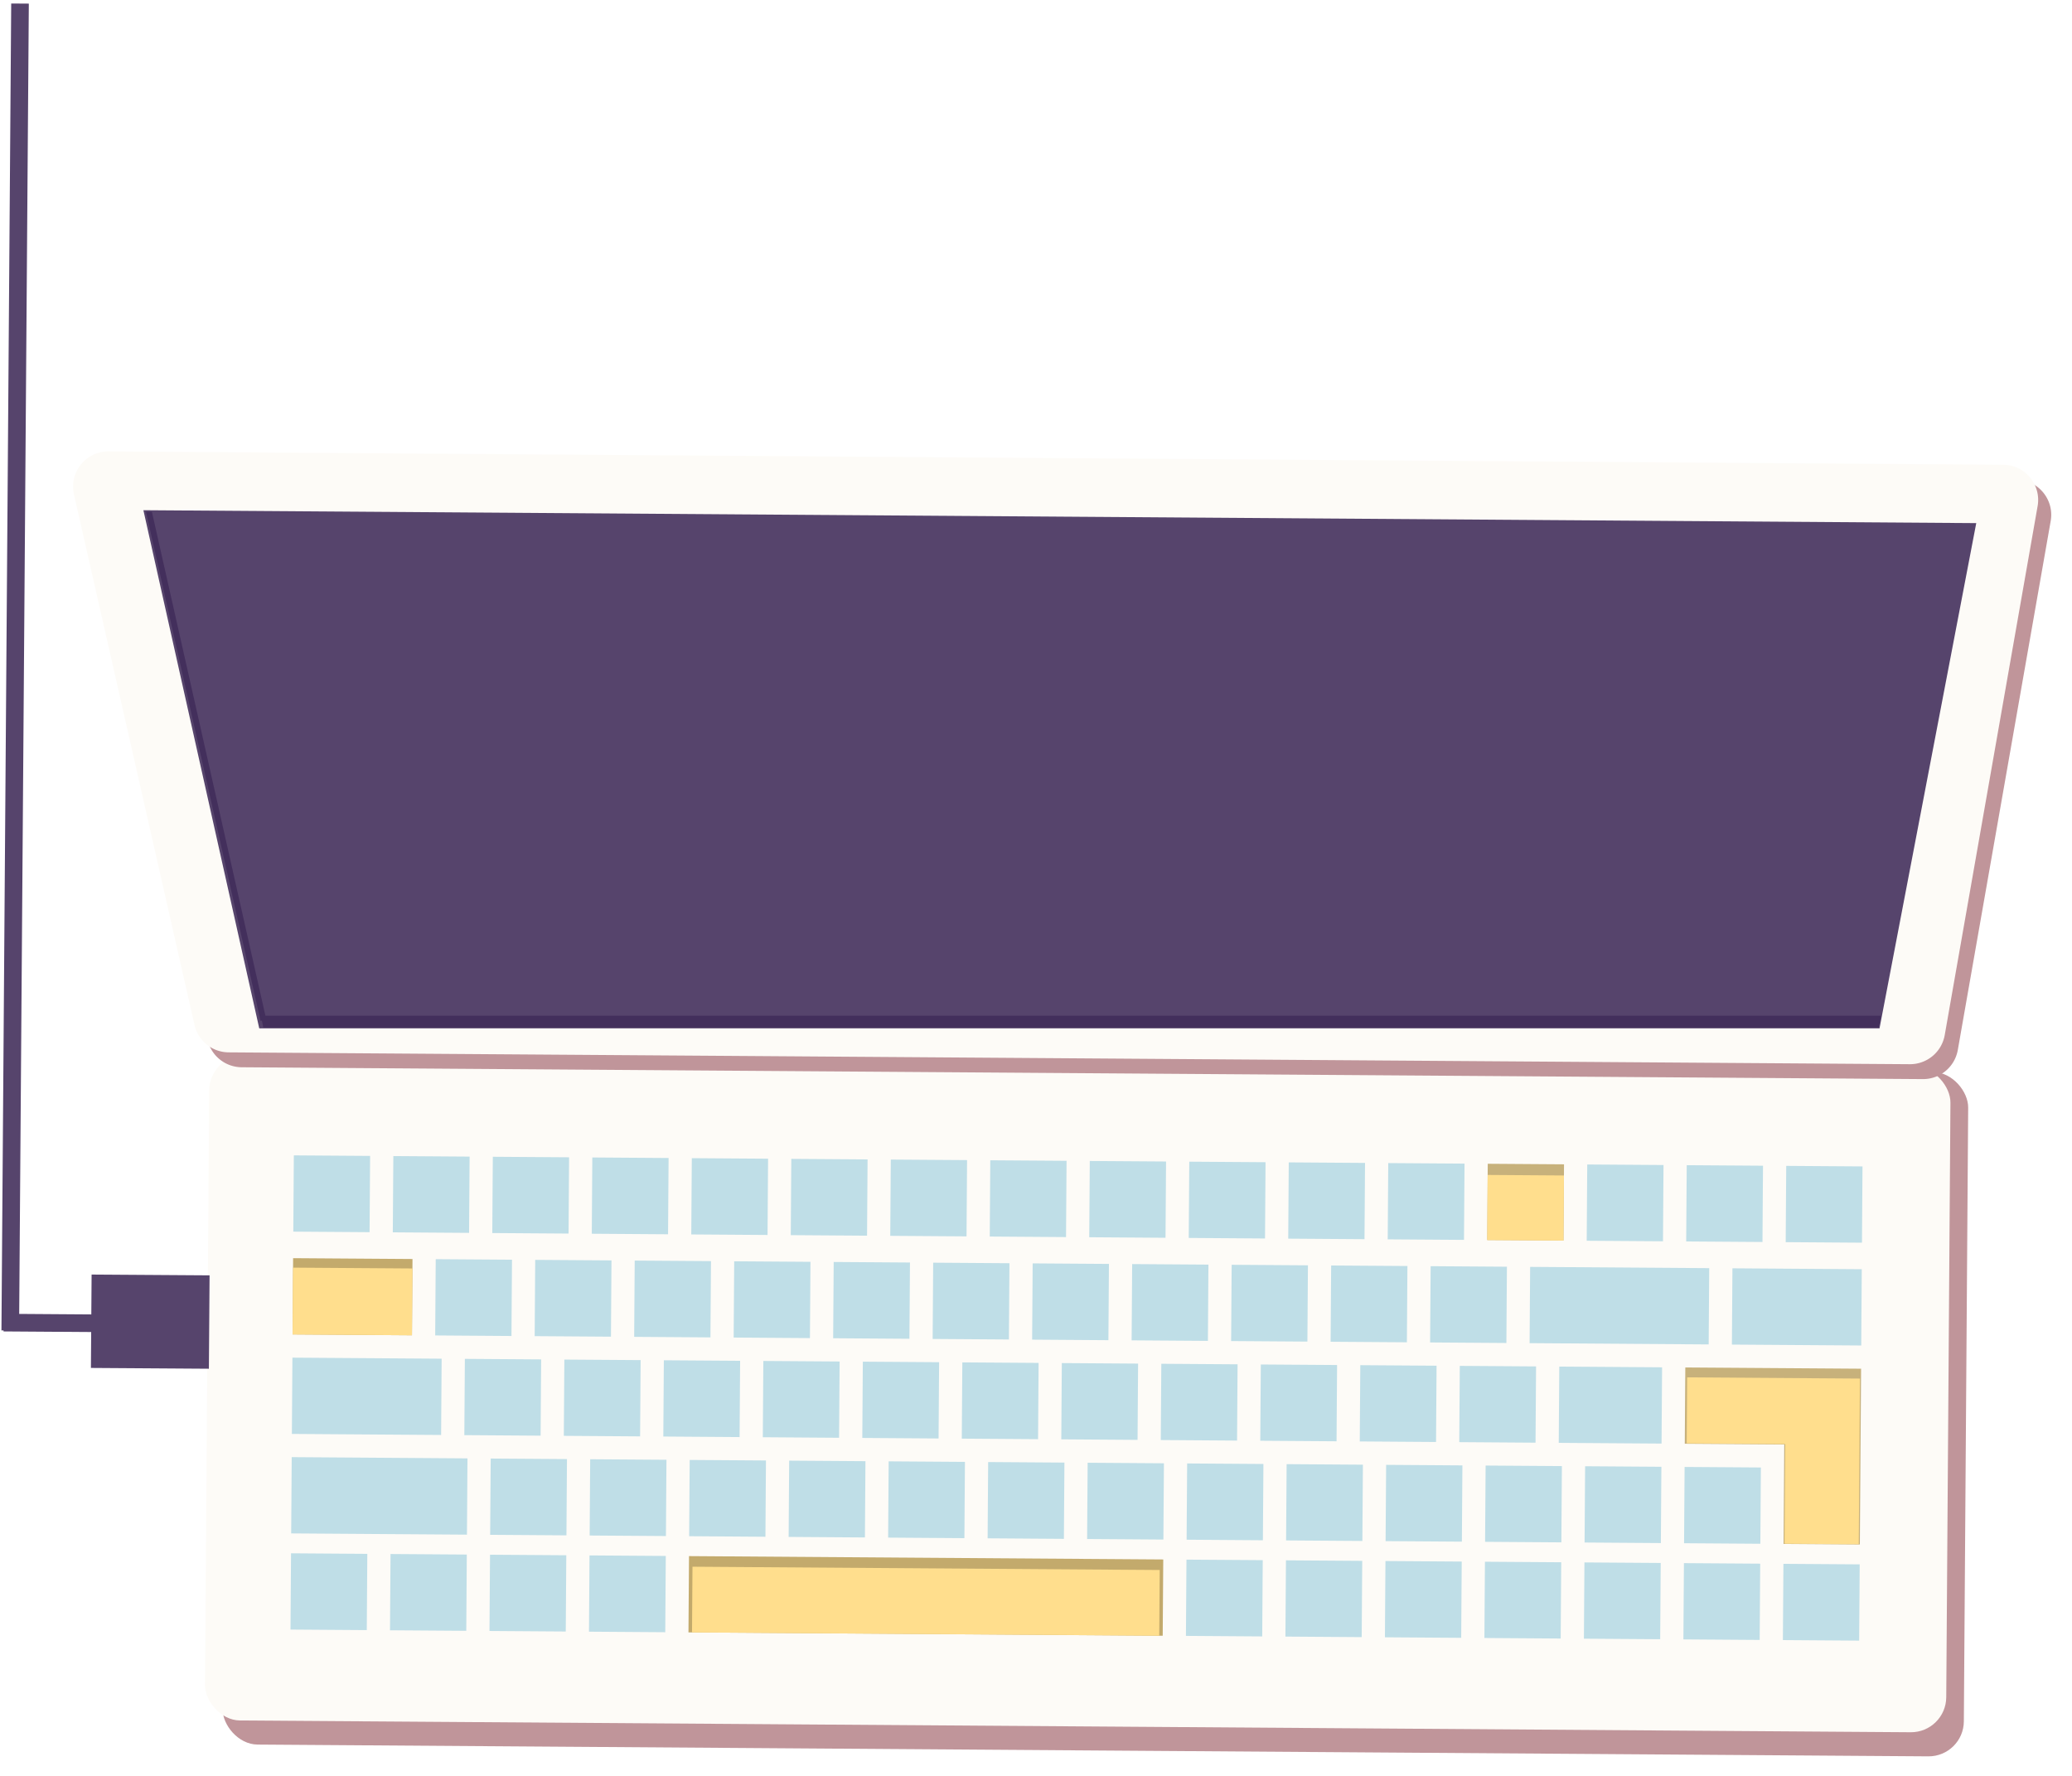 <svg width="588" height="504" fill="none" xmlns="http://www.w3.org/2000/svg"><g filter="url(#a)"><rect x="64.472" y="300.846" width="494.147" height="194.203" rx="10" transform="rotate(.404 64.472 300.846)" fill="#C0959A"/></g><rect x="59.438" y="299.441" width="494.147" height="188.766" rx="10" transform="rotate(.404 59.438 299.441)" fill="#FDFBF7"/><g filter="url(#b)"><path d="M24.705 144.552c-1.427-6.285 3.377-12.26 9.822-12.215l537.648 3.788c6.186.044 10.849 5.636 9.779 11.729l-26.361 150.127a9.998 9.998 0 0 1-9.919 8.27l-477.09-3.361a10 10 0 0 1-9.681-7.785L24.705 144.552Z" fill="#C0959A"/></g><path d="M20.994 140.324c-1.428-6.286 3.376-12.261 9.822-12.215l537.648 3.788c6.186.043 10.848 5.636 9.779 11.729l-26.361 150.126a10 10 0 0 1-9.92 8.271l-477.09-3.361a10 10 0 0 1-9.68-7.785L20.993 140.324Z" fill="#FDFBF7"/><path d="m40.693 144.799 520.134 3.664-27.449 143.389H73.57L40.693 144.799Z" fill="#56446C"/><path fill="#BFDEE7" d="m83.386 327.897 21.646.152-.152 21.647-21.646-.153zM309.261 329.488l21.646.152-.152 21.647-21.646-.153zM196.323 328.692l21.646.152-.152 21.647-21.646-.153z"/><path fill="#C7B17B" d="m422.198 330.284 21.646.152-.152 21.647-21.646-.153z"/><g filter="url(#c)"><path fill="#FFDE8D" d="m422.176 333.452 21.646.152-.13 18.478-21.646-.152z"/></g><path fill="#BFDEE7" d="m139.854 328.294 21.646.152-.152 21.647-21.646-.153zM365.729 329.886l21.646.152-.152 21.647-21.646-.153zM252.792 329.09l21.646.152-.152 21.647-21.646-.153zM478.666 330.682l21.646.152-.152 21.647-21.646-.153zM111.622 328.096l21.646.152-.152 21.647-21.646-.153zM337.496 329.687l21.646.152-.152 21.647-21.646-.153zM224.559 328.892l21.646.152-.152 21.647-21.646-.153zM450.434 330.483l21.646.152-.152 21.647-21.646-.153zM168.09 328.494l21.646.152-.152 21.647-21.646-.153zM393.964 330.085l21.646.152-.152 21.647-21.646-.153zM281.027 329.289l21.646.152-.152 21.647-21.646-.153zM506.902 330.881l21.646.152-.152 21.647-21.646-.153z"/><path fill="#C3AA6C" d="m83.181 357.072 33.881.239-.152 21.646-33.881-.239z"/><g filter="url(#d)"><path fill="#FFDE8D" d="m83.162 359.758 33.881.239-.133 18.96-33.882-.238z"/></g><path fill="#BFDEE7" d="m293.055 358.55 21.646.152-.152 21.647-21.646-.153zM180.119 357.755l21.646.152-.152 21.647-21.646-.153zM405.993 359.347l21.646.152-.152 21.647-21.646-.153zM123.651 357.358l21.646.152-.152 21.647-21.646-.153zM349.526 358.949l21.646.152-.152 21.647-21.646-.153zM236.588 358.153l21.646.152-.152 21.647-21.646-.153zM434.228 359.545l50.822.358-.153 21.647-50.821-.359zM321.29 358.749l21.646.152-.152 21.647-21.646-.153zM208.353 357.955l21.646.152-.152 21.647-21.646-.153zM151.884 357.556l21.646.152-.152 21.647-21.646-.153zM377.759 359.148l21.646.152-.152 21.647-21.646-.153zM264.821 358.352l21.646.152-.152 21.647-21.646-.153zM491.637 359.95l36.705.259-.152 21.646-36.705-.259zM82.982 385.306l42.35.298-.152 21.647-42.35-.299zM301.327 386.844l21.646.152-.152 21.647-21.646-.153zM188.39 386.049l21.646.152-.152 21.647-21.646-.153zM414.265 387.64l21.646.152-.152 21.647-21.646-.153zM131.922 385.651l21.646.152-.152 21.647-21.646-.153zM357.797 387.242l21.646.152-.152 21.647-21.646-.153zM244.859 386.446l21.646.152-.152 21.647-21.646-.153zM329.562 387.043l21.646.152-.152 21.647-21.646-.153zM216.625 386.247l21.646.152-.152 21.647-21.646-.153zM442.499 387.839l29.175.206-.152 21.646-29.175-.206zM160.156 385.85l21.646.152-.152 21.647-21.646-.153zM386.03 387.441l21.646.152-.152 21.647-21.646-.153zM273.093 386.645l21.646.152-.152 21.647-21.646-.153zM82.784 413.54l49.88.351-.152 21.647-49.88-.352zM308.658 415.132l21.646.152-.152 21.647-21.646-.153zM195.721 414.336l21.646.152-.152 21.647-21.646-.153zM421.595 415.927l21.646.152-.152 21.647-21.646-.153zM449.83 416.126l21.646.152-.152 21.647-21.646-.153zM478.062 416.325l21.646.152-.152 21.647-21.646-.153zM139.252 413.938l21.646.152-.152 21.647-21.646-.153zM365.125 415.53l21.646.152-.152 21.647-21.646-.153zM252.189 414.734l21.646.152-.152 21.647-21.646-.153zM336.893 415.33l21.646.152-.152 21.647-21.646-.153zM223.954 414.535l21.646.152-.152 21.647-21.646-.153z"/><path fill-rule="evenodd" clip-rule="evenodd" d="m528.145 388.442-49.881-.352-.152 21.647 28.233.199-.199 28.234 21.646.152.199-28.234h.001l.153-21.646Z" fill="#C7B17B"/><g filter="url(#e)"><path fill-rule="evenodd" clip-rule="evenodd" d="m527.821 391.242-49.034-.345-.131 18.732 27.967.197-.199 28.278 21.065.148.2-28.278.132-18.732Z" fill="#FFDE8D"/></g><path fill="#BFDEE7" d="m167.485 414.137 21.646.152-.152 21.647-21.646-.153zM393.362 415.729l21.646.152-.152 21.647-21.646-.153zM280.423 414.933l21.646.152-.152 21.647-21.646-.153zM82.592 440.833l21.646.153-.152 21.646-21.646-.153z"/><path fill="#C3AA6C" d="m195.528 441.63 134.584.948-.153 21.647-134.583-.949z"/><g filter="url(#f)"><path fill="#FFDE8D" d="m196.516 444.636 132.59.934-.132 18.648-132.59-.934z"/></g><path fill="#BFDEE7" d="m421.402 443.222 21.646.152-.152 21.647-21.646-.153zM139.06 441.232l21.646.152-.152 21.647-21.646-.153zM364.934 442.823l21.646.152-.152 21.647-21.646-.153zM477.872 443.619l21.646.152-.152 21.647-21.646-.153zM110.826 441.034l21.646.152-.152 21.647-21.646-.153zM336.701 442.625l21.646.152-.152 21.647-21.646-.153zM449.638 443.42l21.646.152-.152 21.647-21.646-.153zM167.294 441.431l21.646.152-.152 21.647-21.646-.153zM393.169 443.022l21.646.152-.152 21.647-21.646-.153zM506.106 443.818l21.646.152-.152 21.647-21.646-.153z"/><g filter="url(#g)"><path d="M74.048 288.261h459.749l-.63 3.355H74.717l-.669-3.355Z" fill="#432F5C"/></g><g filter="url(#h)"><path d="M41.43 145.25h1.678L75.57 289.371l-1.638.366L41.43 145.25Z" fill="#432F5C"/></g><path transform="matrix(-1 -.007 -.007 1 51.233 378.215)" stroke="#56446C" stroke-width="5" d="M0-2.5h50.234"/><path transform="rotate(-89.579 192.9 186.075) skewX(.033)" stroke="#56446C" stroke-width="5" d="M0-2.5h376.584"/><path fill="#56446C" d="m25.995 361.722 33.478.226-.195 26.502-33.477-.227z"/><defs><filter id="a" x="58.174" y="295.916" width="505.362" height="207.539" filterUnits="userSpaceOnUse" color-interpolation-filters="sRGB"><feFlood flood-opacity="0" result="BackgroundImageFix"/><feBlend in="SourceGraphic" in2="BackgroundImageFix" result="shape"/><feGaussianBlur stdDeviation="2.5" result="effect1_foregroundBlur_2_2175"/></filter><filter id="b" x="19.453" y="127.337" width="567.655" height="183.914" filterUnits="userSpaceOnUse" color-interpolation-filters="sRGB"><feFlood flood-opacity="0" result="BackgroundImageFix"/><feBlend in="SourceGraphic" in2="BackgroundImageFix" result="shape"/><feGaussianBlur stdDeviation="2.5" result="effect1_foregroundBlur_2_2175"/></filter><filter id="c" x="420.046" y="331.452" width="25.776" height="22.63" filterUnits="userSpaceOnUse" color-interpolation-filters="sRGB"><feFlood flood-opacity="0" result="BackgroundImageFix"/><feBlend in="SourceGraphic" in2="BackgroundImageFix" result="shape"/><feGaussianBlur stdDeviation="1" result="effect1_foregroundBlur_2_2175"/></filter><filter id="d" x="81.028" y="357.758" width="38.015" height="23.2" filterUnits="userSpaceOnUse" color-interpolation-filters="sRGB"><feFlood flood-opacity="0" result="BackgroundImageFix"/><feBlend in="SourceGraphic" in2="BackgroundImageFix" result="shape"/><feGaussianBlur stdDeviation="1" result="effect1_foregroundBlur_2_2175"/></filter><filter id="e" x="476.656" y="388.897" width="53.165" height="51.356" filterUnits="userSpaceOnUse" color-interpolation-filters="sRGB"><feFlood flood-opacity="0" result="BackgroundImageFix"/><feBlend in="SourceGraphic" in2="BackgroundImageFix" result="shape"/><feGaussianBlur stdDeviation="1" result="effect1_foregroundBlur_2_2175"/></filter><filter id="f" x="194.385" y="442.636" width="136.721" height="23.581" filterUnits="userSpaceOnUse" color-interpolation-filters="sRGB"><feFlood flood-opacity="0" result="BackgroundImageFix"/><feBlend in="SourceGraphic" in2="BackgroundImageFix" result="shape"/><feGaussianBlur stdDeviation="1" result="effect1_foregroundBlur_2_2175"/></filter><filter id="g" x="72.048" y="286.261" width="463.749" height="7.356" filterUnits="userSpaceOnUse" color-interpolation-filters="sRGB"><feFlood flood-opacity="0" result="BackgroundImageFix"/><feBlend in="SourceGraphic" in2="BackgroundImageFix" result="shape"/><feGaussianBlur stdDeviation="1" result="effect1_foregroundBlur_2_2175"/></filter><filter id="h" x="39.43" y="143.25" width="38.139" height="148.488" filterUnits="userSpaceOnUse" color-interpolation-filters="sRGB"><feFlood flood-opacity="0" result="BackgroundImageFix"/><feBlend in="SourceGraphic" in2="BackgroundImageFix" result="shape"/><feGaussianBlur stdDeviation="1" result="effect1_foregroundBlur_2_2175"/></filter></defs></svg>